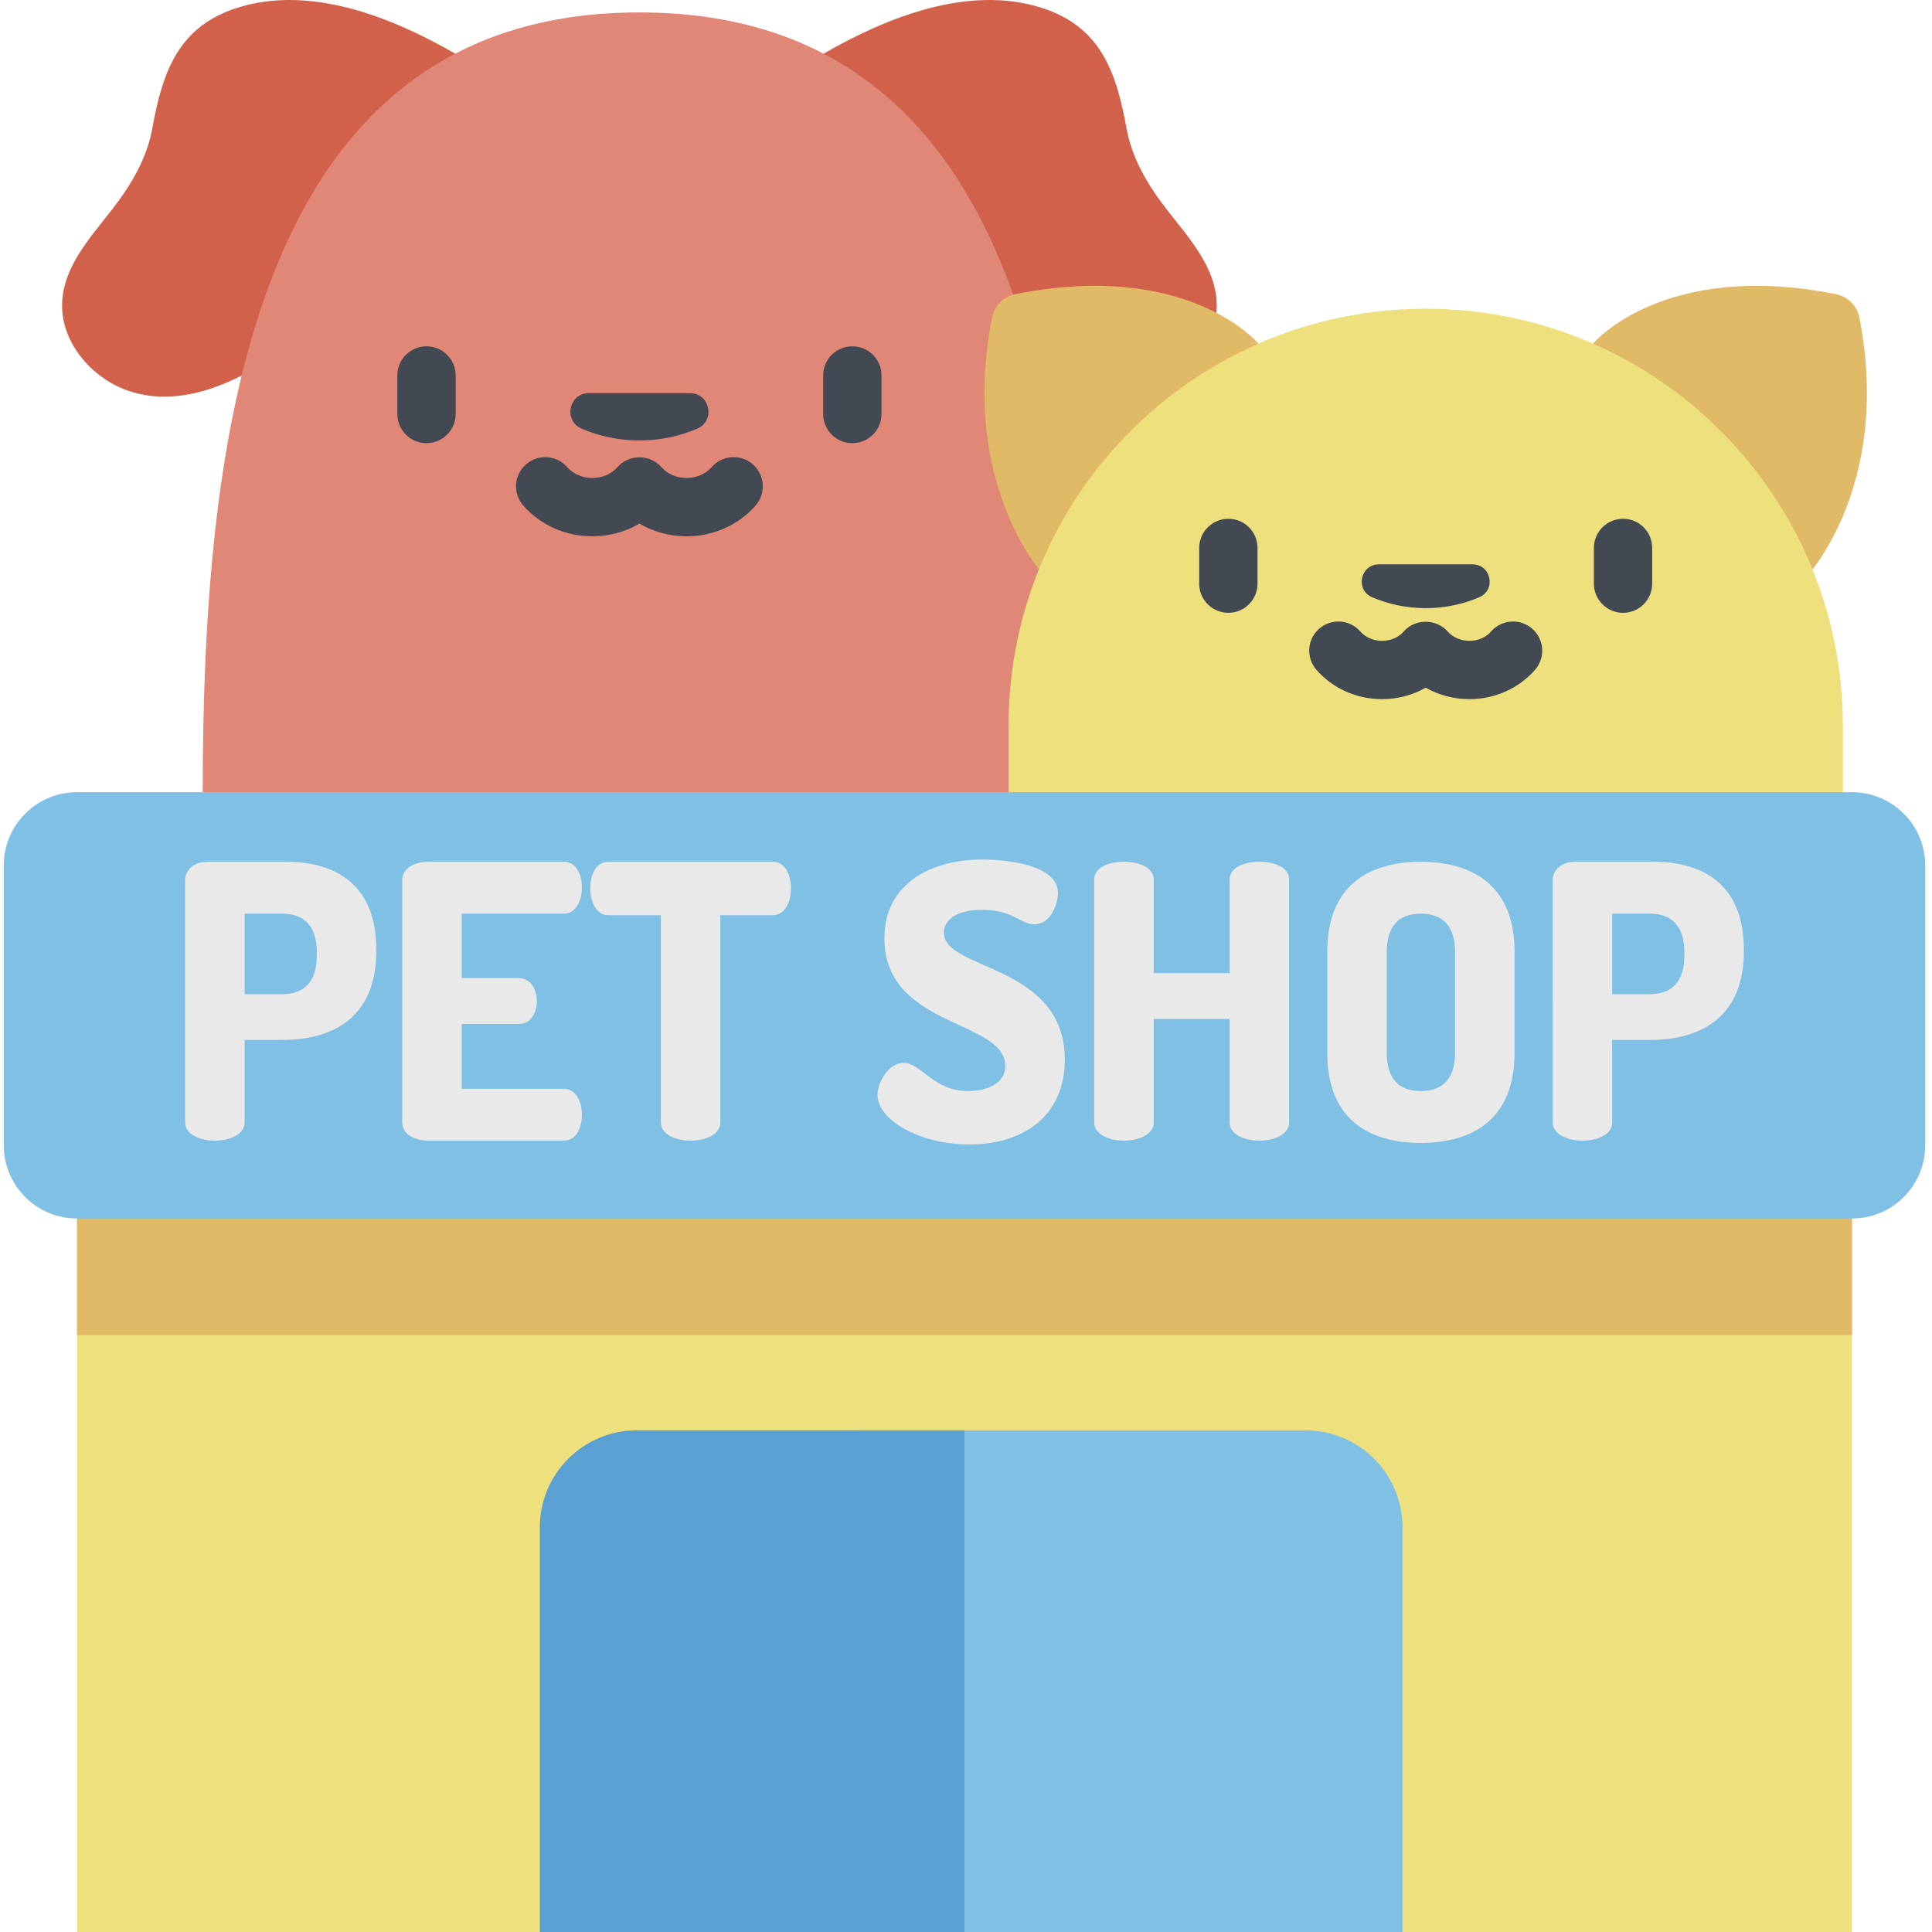 <svg height="512pt" viewBox="-1 0 512 512" width="512pt" xmlns="http://www.w3.org/2000/svg"><path d="m19.414 303.293v208.707h122.645l112.543-20.32 116.078 20.32h119.109v-208.707zm0 0" fill="#eee07d"/><path d="m119.641 14.227c-16.691-9.625-38.438-18.363-57.848-12.133-15.664 5.027-19.742 17.129-22.414 31.879-1.445 7.984-5.535 14.863-10.422 21.211-5.773 7.504-13.41 15.539-13.504 25.617-.09 10.273 8.043 19.441 17.422 22.719 17.57 6.141 37.164-6.602 49.867-17.617 1.516-1.316 3.004-2.664 4.426-4.082zm0 0" fill="#d2614c"/><path d="m217.262 14.227c16.691-9.625 38.438-18.363 57.852-12.133 15.66 5.027 19.742 17.129 22.414 31.879 1.445 7.984 5.535 14.863 10.422 21.211 5.773 7.504 13.41 15.539 13.5 25.617.094 10.273-8.039 19.441-17.422 22.719-17.566 6.141-37.164-6.602-49.863-17.617-1.516-1.316-3.004-2.664-4.43-4.082zm0 0" fill="#d2614c"/><path d="m284.176 209.945c0-95.059-13.086-206.652-115.723-206.652s-115.727 111.594-115.727 206.652l115.727 27.727zm0 0" fill="#e08778"/><path d="m277.289 154.492s-24.379-24.059-15.402-70.316c.609-3.141 3.055-5.602 6.195-6.227 45.875-9.129 64.422 13.125 64.422 13.125zm0 0" fill="#e1ba68"/><path d="m476.363 154.492s24.379-24.059 15.402-70.316c-.609-3.141-3.059-5.602-6.195-6.227-45.875-9.129-64.422 13.125-64.422 13.125zm0 0" fill="#e1ba68"/><path d="m376.824 81.82c-61.059 0-110.555 49.5-110.555 110.559v38.23h221.117v-38.23c-.004-61.059-49.5-110.559-110.562-110.559zm0 0" fill="#eee07d"/><g fill="#424952"><path d="m324.527 137.484c-4.266 0-7.727 3.457-7.727 7.727v9.465c0 4.266 3.461 7.727 7.727 7.727s7.727-3.461 7.727-7.727v-9.465c0-4.27-3.461-7.727-7.727-7.727zm0 0"/><path d="m429.125 137.484c-4.27 0-7.727 3.457-7.727 7.727v9.465c0 4.266 3.457 7.727 7.727 7.727 4.266 0 7.723-3.461 7.723-7.727v-9.465c0-4.27-3.457-7.727-7.723-7.727zm0 0"/><path d="m362.625 158.27c4.316 1.859 9.129 2.898 14.199 2.898 5.074 0 9.887-1.039 14.203-2.898 4.531-1.953 3.148-8.707-1.785-8.707h-24.832c-4.934 0-6.316 6.758-1.785 8.707zm0 0"/><path d="m405.055 166.617c-3.211-2.809-8.094-2.48-10.902.73-1.379 1.578-3.473 2.48-5.754 2.48s-4.379-.902-5.758-2.48c-2.934-3.355-8.559-3.52-11.633 0-1.375 1.578-3.473 2.48-5.754 2.48s-4.379-.906-5.754-2.48c-2.809-3.211-7.691-3.539-10.902-.73-3.215 2.809-3.543 7.688-.73 10.902 4.312 4.934 10.648 7.762 17.387 7.762 4.133 0 8.113-1.07 11.57-3.031 3.461 1.961 7.441 3.031 11.574 3.031 6.738 0 13.078-2.832 17.391-7.762 2.805-3.211 2.477-8.094-.734-10.902zm0 0"/><path d="m112.023 91.777c-4.266 0-7.727 3.457-7.727 7.727v10.211c0 4.266 3.461 7.727 7.727 7.727 4.27 0 7.727-3.461 7.727-7.727v-10.211c0-4.27-3.457-7.727-7.727-7.727zm0 0"/><path d="m224.879 91.777c-4.266 0-7.727 3.457-7.727 7.727v10.211c0 4.266 3.461 7.727 7.727 7.727s7.727-3.461 7.727-7.727v-10.211c0-4.27-3.461-7.727-7.727-7.727zm0 0"/><path d="m153.133 113.594c4.656 2.008 9.848 3.129 15.32 3.129s10.664-1.121 15.32-3.129c4.887-2.105 3.398-9.395-1.926-9.395h-26.793c-5.32 0-6.812 7.289-1.922 9.395zm0 0"/><path d="m198.508 123.062c-3.215-2.809-8.094-2.484-10.902.73-3.352 3.836-9.984 3.832-13.336 0-3.027-3.461-8.609-3.461-11.633 0-3.352 3.836-9.988 3.832-13.336 0-2.809-3.215-7.691-3.543-10.902-.73-3.215 2.805-3.543 7.688-.734 10.902 4.535 5.188 11.207 8.164 18.305 8.164 4.473 0 8.777-1.184 12.484-3.359 3.707 2.176 8.012 3.359 12.484 3.359 7.098 0 13.77-2.977 18.305-8.164 2.809-3.215 2.48-8.098-.734-10.902zm0 0"/></g><path d="m19.414 353.82h470.375v-50.523h-470.375zm0 0" fill="#e1ba68"/><path d="m489.789 209.945h-470.375c-10.723 0-19.414 8.691-19.414 19.414v74.141c0 10.723 8.691 19.414 19.414 19.414h470.375c10.723 0 19.414-8.691 19.414-19.414v-74.141c0-10.723-8.691-19.414-19.414-19.414zm0 0" fill="#80c0e4"/><path d="m48.066 233.133c0-2.527 2.324-4.75 5.863-4.75h20.93c13.344 0 23.859 6.266 23.859 23.25v.508c0 16.984-10.922 23.453-24.871 23.453h-10.008v21.84c0 3.234-3.945 4.852-7.887 4.852s-7.887-1.617-7.887-4.852zm15.77 9v21.332h10.008c5.664 0 9.102-3.238 9.102-10.109v-1.113c0-6.875-3.438-10.109-9.102-10.109zm0 0" fill="#e9e9e9"/><path d="m121.359 259.215h15.164c3.035 0 4.75 2.934 4.75 6.168 0 2.73-1.414 5.965-4.75 5.965h-15.164v17.188h27.094c3.035 0 4.754 3.234 4.754 6.977 0 3.234-1.418 6.773-4.754 6.773h-35.988c-3.441 0-6.875-1.617-6.875-4.852v-64.199c0-3.234 3.438-4.852 6.875-4.852h35.988c3.336 0 4.754 3.539 4.754 6.773 0 3.738-1.719 6.977-4.754 6.977h-27.094zm0 0" fill="#e9e9e9"/><path d="m203.852 228.383c3.336 0 4.754 3.637 4.754 6.977 0 3.84-1.719 7.176-4.754 7.176h-13.949v54.898c0 3.234-3.941 4.852-7.887 4.852-3.941 0-7.887-1.617-7.887-4.852v-54.898h-13.949c-3.035 0-4.754-3.336-4.754-7.176 0-3.336 1.418-6.977 4.754-6.977zm0 0" fill="#e9e9e9"/><path d="m265.418 282.469c0-12.23-32.047-10.109-32.047-33.766 0-15.164 13.242-20.926 25.879-20.926 5.359 0 20.121 1.008 20.121 8.895 0 2.73-1.82 8.289-6.27 8.289-3.641 0-5.559-3.84-13.852-3.84-7.18 0-10.109 2.93-10.109 6.066 0 10.109 32.047 8.188 32.047 33.664 0 14.559-10.613 22.441-25.273 22.441-13.242 0-24.363-6.469-24.363-13.141 0-3.438 3.031-8.492 6.875-8.492 4.75 0 7.785 7.48 17.188 7.48 4.648 0 9.805-1.82 9.805-6.672zm0 0" fill="#e9e9e9"/><path d="m324.863 270.035h-20.117v27.398c0 3.234-3.945 4.852-7.887 4.852-3.945 0-7.887-1.617-7.887-4.852v-64.301c0-3.336 3.941-4.75 7.887-4.75 3.941 0 7.887 1.414 7.887 4.75v24.77h20.117v-24.77c0-3.336 3.941-4.75 7.883-4.75 3.945 0 7.887 1.414 7.887 4.75v64.301c0 3.234-3.941 4.852-7.887 4.852-3.941 0-7.883-1.617-7.883-4.852zm0 0" fill="#e9e9e9"/><path d="m350.738 279.031v-26.789c0-17.391 10.82-23.859 24.77-23.859 13.953 0 24.871 6.469 24.871 23.859v26.789c0 17.391-10.918 23.859-24.871 23.859-13.949 0-24.77-6.469-24.77-23.859zm33.871-26.789c0-6.977-3.438-10.109-9.102-10.109-5.66 0-8.996 3.133-8.996 10.109v26.789c0 6.977 3.336 10.109 8.996 10.109 5.664 0 9.102-3.133 9.102-10.109zm0 0" fill="#e9e9e9"/><path d="m410.488 233.133c0-2.527 2.324-4.75 5.863-4.75h20.926c13.348 0 23.859 6.266 23.859 23.25v.508c0 16.984-10.918 23.453-24.871 23.453h-10.008v21.84c0 3.234-3.941 4.852-7.883 4.852-3.945 0-7.887-1.617-7.887-4.852zm15.77 9v21.332h10.008c5.664 0 9.102-3.238 9.102-10.109v-1.113c0-6.875-3.438-10.109-9.102-10.109zm0 0" fill="#e9e9e9"/><path d="m370.68 404.777v107.223h-116.078l-36.852-59.586 36.852-73.363h90.359c14.207 0 25.719 11.52 25.719 25.727zm0 0" fill="#80c0e4"/><path d="m254.602 379.051v132.949h-112.543v-107.223c0-14.207 11.512-25.727 25.719-25.727zm0 0" fill="#5ba0d3"/></svg>